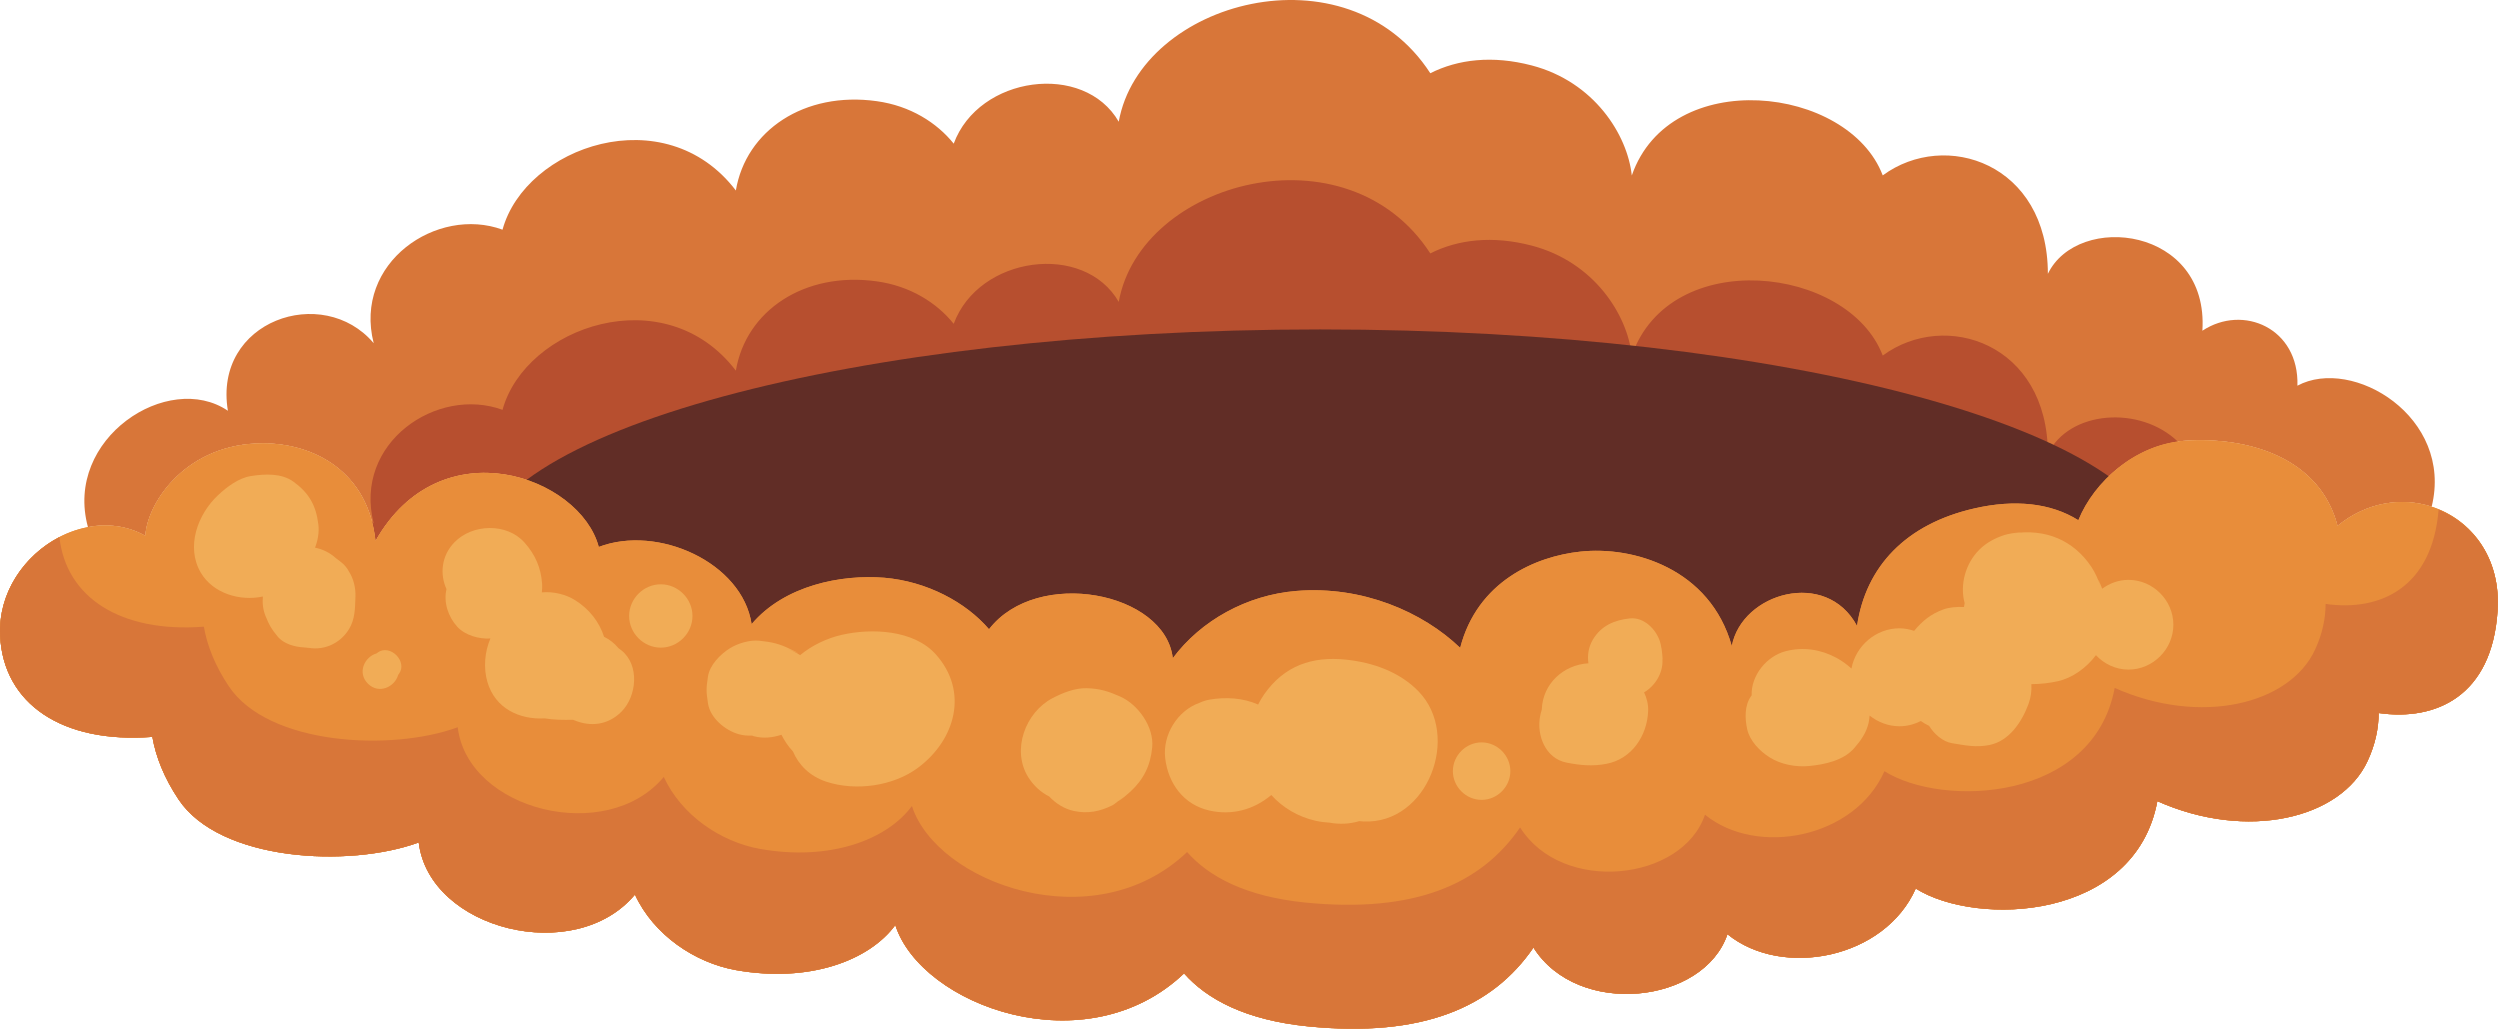 <svg width="222" height="92" viewBox="0 0 222 92" fill="none" xmlns="http://www.w3.org/2000/svg">
<g clip-path="url(#clip0_13_5687)">
<path d="M167.197 15.568C172.744 11.489 181.851 14.503 181.851 24.316C184.517 18.809 196.171 20.143 195.571 29.369C199.184 26.983 204.171 29.143 204.011 34.249C208.904 31.623 217.891 37.023 215.932 44.995C213.277 44.129 210.144 44.583 207.571 46.703C206.011 40.636 199.611 38.756 194.011 39.142C189.652 39.448 185.957 42.743 184.557 46.196C182.117 44.661 178.904 44.328 175.344 45.142C169.237 46.529 165.677 50.316 164.904 55.583C162.171 50.476 154.677 52.636 153.784 57.369C151.851 50.476 145.011 48.476 140.344 48.983C136.331 49.409 131.184 51.649 129.664 57.529C126.344 54.341 120.971 51.995 115.117 52.476C110.717 52.836 106.637 55.102 104.144 58.448C103.477 52.568 92.091 50.356 87.825 55.876C85.771 53.476 82.304 51.623 78.517 51.303C74.731 50.995 69.664 51.969 66.744 55.423C65.917 49.943 58.397 46.568 53.171 48.568C51.531 42.328 39.131 37.809 33.344 48.036C32.677 41.809 27.784 39.369 23.344 39.369C16.664 39.369 13.117 44.476 12.904 47.583C11.304 46.689 9.517 46.476 7.811 46.809C5.652 38.929 14.944 32.888 20.237 36.476C18.904 28.476 28.677 25.142 33.184 30.476C31.357 23.316 38.825 18.263 44.624 20.396C46.652 12.995 59.051 8.661 65.344 16.916C66.237 11.583 71.437 8.089 77.851 8.983C80.837 9.396 83.184 10.888 84.691 12.756C86.904 6.729 96.265 5.463 99.344 10.809C101.277 0.049 119.637 -4.885 127.011 6.503C129.464 5.263 132.531 4.901 136.011 5.809C141.571 7.263 144.517 11.969 144.904 15.583C148.291 5.809 164.144 7.583 167.184 15.568H167.197Z" fill="#D87639"/>
<path d="M33.344 48.036C39.131 37.809 51.531 42.328 53.171 48.568C58.397 46.568 65.917 49.943 66.744 55.423C69.664 51.969 74.731 50.995 78.517 51.303C82.304 51.623 85.771 53.476 87.825 55.876C92.091 50.356 103.477 52.568 104.144 58.448C106.637 55.102 110.717 52.836 115.117 52.476C120.971 51.995 126.344 54.341 129.664 57.529C131.184 51.649 136.331 49.409 140.344 48.983C145.011 48.476 151.851 50.476 153.784 57.369C154.677 52.636 162.171 50.476 164.904 55.583C165.677 50.316 169.237 46.529 175.344 45.142C178.904 44.328 182.117 44.661 184.557 46.196C185.892 42.904 189.321 39.787 193.415 39.235C190.04 35.969 183.727 36.44 181.851 40.316C181.851 30.503 172.744 27.489 167.197 31.568H167.184C164.144 23.583 148.291 21.809 144.904 31.583C144.517 27.969 141.571 23.262 136.011 21.809C132.531 20.901 129.464 21.263 127.011 22.503C119.637 11.115 101.277 16.049 99.344 26.809C96.265 21.462 86.904 22.729 84.691 28.756C83.184 26.888 80.837 25.396 77.851 24.983C71.437 24.089 66.237 27.583 65.344 32.916C59.051 24.661 46.652 28.995 44.624 36.396C38.825 34.263 31.357 39.316 33.184 46.476L33.016 46.308C33.16 46.852 33.277 47.42 33.344 48.036Z" fill="#B74F2F"/>
<path d="M192.23 49.587C192.23 60.815 158.652 69.92 117.23 69.92C75.811 69.92 42.23 60.815 42.23 49.587C42.23 38.359 75.811 29.253 117.23 29.253C158.652 29.253 192.23 38.359 192.23 49.587Z" fill="#612D26"/>
<path d="M215.932 44.995C219.411 46.115 222.104 49.476 221.784 54.249C221.291 61.796 216.331 64.049 211.224 63.316C211.224 64.675 210.917 66.129 210.237 67.583C207.879 72.689 199.571 74.703 191.571 71.143C189.599 81.743 175.571 82.328 170.117 78.901C167.371 85.129 158.265 86.916 153.397 82.956C151.304 89.156 140.104 90.396 136.171 84.143C132.517 89.476 126.291 92.143 116.171 91.143C110.599 90.583 107.171 88.729 105.144 86.436C96.451 94.716 81.797 89.303 79.504 82.143C77.184 85.303 71.851 87.303 65.344 86.143C61.704 85.489 58.037 83.023 56.384 79.436C51.077 85.809 38.117 82.568 37.184 74.809C30.957 77.089 19.504 76.476 15.851 70.983C14.571 69.063 13.837 67.196 13.531 65.436C5.477 66.049 0.304 62.463 0.011 56.476C-0.229 51.623 3.584 47.596 7.811 46.809C9.517 46.476 11.304 46.689 12.904 47.583C13.117 44.476 16.664 39.369 23.344 39.369C27.784 39.369 32.677 41.809 33.344 48.036C39.131 37.809 51.531 42.328 53.171 48.568C58.397 46.568 65.917 49.943 66.744 55.423C69.664 51.969 74.731 50.995 78.517 51.303C82.304 51.623 85.771 53.476 87.825 55.876C92.091 50.356 103.477 52.568 104.144 58.448C106.637 55.103 110.717 52.836 115.117 52.476C120.971 51.995 126.344 54.341 129.664 57.529C131.184 51.649 136.331 49.409 140.344 48.983C145.011 48.476 151.851 50.476 153.784 57.369C154.677 52.636 162.171 50.476 164.904 55.583C165.677 50.316 169.237 46.529 175.344 45.143C178.904 44.328 182.117 44.661 184.557 46.196C185.957 42.743 189.652 39.448 194.011 39.143C199.611 38.756 206.011 40.636 207.571 46.703C210.144 44.583 213.277 44.129 215.932 44.995Z" fill="#E88D3A"/>
<path d="M216.549 45.253C215.979 52.224 211.319 54.317 206.513 53.628C206.513 54.924 206.221 56.309 205.575 57.693C203.325 62.56 195.408 64.48 187.784 61.087C185.903 71.189 172.535 71.748 167.337 68.483C164.719 74.417 156.043 76.12 151.403 72.344C149.407 78.253 138.735 79.436 134.985 73.476C131.501 78.559 125.568 81.101 115.924 80.148C110.612 79.613 107.345 77.847 105.415 75.661C97.129 83.552 83.163 78.393 80.979 71.571C78.768 74.581 73.684 76.488 67.484 75.381C64.013 74.76 60.519 72.409 58.944 68.991C53.885 75.064 41.536 71.977 40.645 64.581C34.711 66.753 23.795 66.169 20.313 60.933C19.093 59.104 18.393 57.325 18.103 55.649C10.697 56.212 5.861 53.045 5.277 47.697C2.184 49.303 -0.179 52.625 0.011 56.476C0.304 62.463 5.477 66.049 13.531 65.436C13.837 67.196 14.571 69.063 15.851 70.983C19.504 76.476 30.957 77.089 37.184 74.809C38.117 82.568 51.077 85.809 56.384 79.436C58.037 83.023 61.704 85.489 65.344 86.143C71.851 87.303 77.184 85.303 79.504 82.143C81.797 89.303 96.451 94.716 105.144 86.436C107.171 88.729 110.599 90.583 116.171 91.143C126.291 92.143 132.517 89.476 136.171 84.143C140.104 90.396 151.304 89.156 153.397 82.956C158.265 86.916 167.371 85.129 170.117 78.901C175.571 82.328 189.599 81.743 191.571 71.143C199.571 74.703 207.879 72.689 210.237 67.583C210.917 66.129 211.224 64.675 211.224 63.316C216.331 64.049 221.291 61.796 221.784 54.249C222.085 49.769 219.719 46.557 216.549 45.253Z" fill="#D87639"/>
<path d="M29.804 49.545L29.828 49.563L29.884 49.603L29.804 49.545Z" fill="#F1AC56"/>
<path d="M30.328 49.95C30.161 49.822 29.993 49.692 29.828 49.563C29.289 49.081 28.648 48.763 27.973 48.632C28.223 48 28.353 47.259 28.272 46.587C28.07 44.901 27.457 43.795 26.073 42.784C24.992 41.995 23.503 42.081 22.267 42.276C21.184 42.448 20.149 43.237 19.376 43.959C17.553 45.657 16.48 48.563 17.834 50.858C18.922 52.696 21.302 53.407 23.343 52.971C23.288 53.562 23.353 54.159 23.592 54.735C23.939 55.571 24.065 55.794 24.644 56.511C25.188 57.185 26.192 57.456 27.011 57.491C27.276 57.502 27.932 57.681 27.096 57.461C28.62 57.863 30.161 57.209 30.984 55.88C31.545 54.972 31.528 53.965 31.564 52.948C31.59 52.204 31.395 51.391 30.992 50.761C30.825 50.44 30.602 50.169 30.328 49.95Z" fill="#F1AC56"/>
<path d="M55.181 57.751L54.92 57.557C54.568 57.133 54.137 56.784 53.64 56.545C53.215 55.232 52.343 54.092 51.06 53.289C50.244 52.779 49.131 52.508 48.115 52.603C48.139 52.351 48.159 52.097 48.141 51.853C48.04 50.417 47.535 49.261 46.581 48.185C45.008 46.411 41.946 46.511 40.355 48.155C39.184 49.363 39.048 50.989 39.648 52.315C39.372 53.483 39.797 54.765 40.6 55.649C41.289 56.412 42.535 56.764 43.548 56.697C43.031 57.907 42.927 59.321 43.276 60.539C43.968 62.936 46.156 63.916 48.369 63.792C49.177 63.927 50.014 63.936 50.888 63.915L51.016 63.969H51.024C52.417 64.543 53.971 64.412 55.181 63.201C56.547 61.836 56.823 59.068 55.181 57.751Z" fill="#F1AC56"/>
<path d="M74.741 56.376C73.435 56.676 72.117 57.296 71.052 58.175C70.728 57.967 70.376 57.792 69.98 57.631C71.556 58.273 70.605 57.855 70.22 57.661C69.221 57.161 68.539 57.013 67.437 56.897C66.592 56.809 65.535 57.121 64.821 57.563C63.972 58.089 63.017 59.056 62.868 60.076C62.705 61.182 62.704 61.356 62.869 62.46C63.063 63.764 64.412 64.871 65.607 65.199C65.984 65.303 66.385 65.339 66.788 65.321L66.936 65.376C67.803 65.603 68.603 65.499 69.393 65.248C69.664 65.784 69.997 66.287 70.412 66.724C70.915 67.913 71.897 68.925 73.363 69.411C75.988 70.28 79.325 69.811 81.523 68.172C84.837 65.704 86.048 61.413 83.105 58.114C81.148 55.921 77.396 55.767 74.741 56.376Z" fill="#F1AC56"/>
<path d="M58.679 51.886C57.147 51.886 55.867 53.164 55.867 54.699C55.867 56.232 57.147 57.511 58.679 57.511C60.212 57.511 61.492 56.232 61.492 54.699C61.492 53.164 60.212 51.886 58.679 51.886Z" fill="#F1AC56"/>
<path d="M131.567 65.924C130.176 65.924 129.015 67.084 129.015 68.476C129.015 69.868 130.176 71.028 131.567 71.028C132.957 71.028 134.119 69.868 134.119 68.476C134.119 67.084 132.957 65.924 131.567 65.924Z" fill="#F1AC56"/>
<path d="M33.537 57.951L33.438 58.024C32.38 58.32 31.697 59.733 32.669 60.707C33.645 61.683 35.066 60.993 35.357 59.931L35.425 59.839C36.233 58.745 34.629 57.14 33.537 57.951Z" fill="#F1AC56"/>
<path d="M99.464 61.849C98.436 61.393 97.654 61.139 96.498 61.112C95.456 61.089 94.389 61.516 93.489 61.983C91.034 63.253 89.793 66.639 91.329 69.047C91.798 69.781 92.433 70.36 93.176 70.732C93.766 71.365 94.528 71.836 95.369 72.016C96.594 72.276 97.66 72.065 98.777 71.513L98.965 71.392C99.824 70.721 99.928 70.647 99.277 71.164C99.662 70.925 100.018 70.625 100.354 70.32C101.55 69.227 102.161 67.991 102.316 66.367C102.489 64.549 101.068 62.56 99.464 61.849Z" fill="#F1AC56"/>
<path d="M125.972 61.401C124.272 59.644 121.888 58.824 119.511 58.574C116.511 58.264 114.049 59.117 112.269 61.641C112.056 61.942 111.879 62.252 111.719 62.565C110.403 61.968 108.832 61.88 107.403 62.128C107.089 62.182 106.793 62.282 106.512 62.412C104.556 63.1 103.231 65.257 103.468 67.313C103.728 69.569 105.101 71.466 107.413 71.98C109.399 72.42 111.303 71.912 112.855 70.628L112.887 70.594C113.891 71.701 115.245 72.534 116.852 72.89C117.26 72.982 117.664 73.028 118.069 73.052C118.955 73.216 119.861 73.172 120.701 72.917C120.835 72.928 120.964 72.941 121.1 72.948C126.775 73.188 129.769 65.326 125.972 61.401Z" fill="#F1AC56"/>
<path d="M147.533 57.574C147.505 57.364 147.467 57.156 147.4 56.951C147.043 55.868 145.977 54.78 144.724 54.915C143.361 55.06 142.179 55.559 141.444 56.803C141.045 57.48 140.953 58.209 141.052 58.901C138.825 59.033 136.981 60.731 136.911 63.013C136.852 63.204 136.801 63.393 136.765 63.581C136.432 65.269 137.22 67.352 139.116 67.721C140.339 67.961 141.421 68.063 142.648 67.828C144.907 67.399 146.269 65.332 146.356 63.143C146.38 62.557 146.237 61.997 145.995 61.483C147.015 60.876 147.691 59.727 147.625 58.56L147.636 58.48C147.625 58.1 147.504 57.259 147.533 57.574Z" fill="#F1AC56"/>
<path d="M189.011 51.492C188.14 51.492 187.335 51.792 186.673 52.28L186.573 52.025C186.444 51.751 186.137 50.893 186.527 52.068C186.337 51.497 186.057 50.852 185.713 50.337C184.105 47.933 181.6 46.937 178.769 47.365C180.416 47.117 178.533 47.328 177.983 47.513C177.145 47.792 176.389 48.185 175.759 48.816C174.552 50.021 174.012 51.9 174.46 53.555L174.401 53.903C173.759 53.868 173.067 53.937 172.587 54.112C171.431 54.533 170.703 55.147 169.975 56.019C169.56 55.885 169.131 55.793 168.677 55.793C166.571 55.793 164.783 57.357 164.409 59.368C163.992 58.985 163.524 58.656 163.081 58.417C161.679 57.663 160.128 57.428 158.579 57.823C156.889 58.252 155.479 59.98 155.547 61.757L155.492 61.824C154.905 62.652 154.944 63.813 155.149 64.745C155.376 65.784 156.263 66.699 157.139 67.251C158.155 67.892 159.492 68.139 160.676 68.019C162.044 67.883 163.687 67.536 164.647 66.443C165.237 65.769 165.716 65.097 165.929 64.208C165.984 63.977 166.001 63.761 166.021 63.544C166.763 64.127 167.679 64.492 168.677 64.492C169.357 64.492 169.995 64.315 170.573 64.027C170.804 64.193 171.048 64.336 171.307 64.456C171.72 65.143 172.508 65.86 173.325 65.992C174.499 66.185 175.461 66.396 176.663 66.156C178.432 65.803 179.548 64.089 180.128 62.521C180.349 61.924 180.421 61.328 180.385 60.753C181.22 60.751 182.045 60.647 182.741 60.491C184.027 60.203 185.273 59.311 186.12 58.181C186.852 58.961 187.879 59.46 189.011 59.46C191.183 59.46 192.995 57.648 192.995 55.476C192.995 53.304 191.183 51.492 189.011 51.492Z" fill="#F1AC56"/>
<path d="M215.932 44.995C219.411 46.115 222.104 49.476 221.784 54.249C221.291 61.796 216.331 64.049 211.224 63.316C211.224 64.675 210.917 66.129 210.237 67.583C207.879 72.689 199.571 74.703 191.571 71.143C189.599 81.743 175.571 82.328 170.117 78.901C167.371 85.129 158.265 86.916 153.397 82.956C151.304 89.156 140.104 90.396 136.171 84.143C132.517 89.476 126.291 92.143 116.171 91.143C110.599 90.583 107.171 88.729 105.144 86.436C96.451 94.716 81.797 89.303 79.504 82.143C77.184 85.303 71.851 87.303 65.344 86.143C61.704 85.489 58.037 83.023 56.384 79.436C51.077 85.809 38.117 82.568 37.184 74.809C30.957 77.089 19.504 76.476 15.851 70.983C14.571 69.063 13.837 67.196 13.531 65.436C5.477 66.049 0.304 62.463 0.011 56.476C-0.229 51.623 3.584 47.596 7.811 46.809C9.517 46.476 11.304 46.689 12.904 47.583C13.117 44.476 16.664 39.369 23.344 39.369C27.784 39.369 32.677 41.809 33.344 48.036C39.131 37.809 51.531 42.328 53.171 48.568C58.397 46.568 65.917 49.943 66.744 55.423C69.664 51.969 74.731 50.995 78.517 51.303C82.304 51.623 85.771 53.476 87.825 55.876C92.091 50.356 103.477 52.568 104.144 58.448C106.637 55.103 110.717 52.836 115.117 52.476C120.971 51.995 126.344 54.341 129.664 57.529C131.184 51.649 136.331 49.409 140.344 48.983C145.011 48.476 151.851 50.476 153.784 57.369C154.677 52.636 162.171 50.476 164.904 55.583C165.677 50.316 169.237 46.529 175.344 45.143C178.904 44.328 182.117 44.661 184.557 46.196C185.957 42.743 189.652 39.448 194.011 39.143C199.611 38.756 206.011 40.636 207.571 46.703C210.144 44.583 213.277 44.129 215.932 44.995Z" fill="#E88D3A"/>
<path d="M216.549 45.253C215.979 52.224 211.319 54.317 206.513 53.628C206.513 54.924 206.221 56.309 205.575 57.693C203.325 62.56 195.408 64.48 187.784 61.087C185.903 71.189 172.535 71.748 167.337 68.483C164.719 74.417 156.043 76.12 151.403 72.344C149.407 78.253 138.735 79.436 134.985 73.476C131.501 78.559 125.568 81.101 115.924 80.148C110.612 79.613 107.345 77.847 105.415 75.661C97.129 83.552 83.163 78.393 80.979 71.571C78.768 74.581 73.684 76.488 67.484 75.381C64.013 74.76 60.519 72.409 58.944 68.991C53.885 75.064 41.536 71.977 40.645 64.581C34.711 66.753 23.795 66.169 20.313 60.933C19.093 59.104 18.393 57.325 18.103 55.649C10.697 56.212 5.861 53.045 5.277 47.697C2.184 49.303 -0.179 52.625 0.011 56.476C0.304 62.463 5.477 66.049 13.531 65.436C13.837 67.196 14.571 69.063 15.851 70.983C19.504 76.476 30.957 77.089 37.184 74.809C38.117 82.568 51.077 85.809 56.384 79.436C58.037 83.023 61.704 85.489 65.344 86.143C71.851 87.303 77.184 85.303 79.504 82.143C81.797 89.303 96.451 94.716 105.144 86.436C107.171 88.729 110.599 90.583 116.171 91.143C126.291 92.143 132.517 89.476 136.171 84.143C140.104 90.396 151.304 89.156 153.397 82.956C158.265 86.916 167.371 85.129 170.117 78.901C175.571 82.328 189.599 81.743 191.571 71.143C199.571 74.703 207.879 72.689 210.237 67.583C210.917 66.129 211.224 64.675 211.224 63.316C216.331 64.049 221.291 61.796 221.784 54.249C222.085 49.769 219.719 46.557 216.549 45.253Z" fill="#D87639"/>
<path d="M29.804 49.545L29.828 49.563L29.884 49.603L29.804 49.545Z" fill="#F1AC56"/>
<path d="M30.328 49.95C30.161 49.822 29.993 49.692 29.828 49.563C29.289 49.081 28.648 48.763 27.973 48.632C28.223 48 28.353 47.259 28.272 46.587C28.07 44.901 27.457 43.795 26.073 42.784C24.992 41.995 23.503 42.081 22.267 42.276C21.184 42.448 20.149 43.237 19.376 43.959C17.553 45.657 16.48 48.563 17.834 50.858C18.922 52.696 21.302 53.407 23.343 52.971C23.288 53.562 23.353 54.159 23.592 54.735C23.939 55.571 24.065 55.794 24.644 56.511C25.188 57.185 26.192 57.456 27.011 57.491C27.276 57.502 27.932 57.681 27.096 57.461C28.62 57.863 30.161 57.209 30.984 55.88C31.545 54.972 31.528 53.965 31.564 52.948C31.59 52.204 31.395 51.391 30.992 50.761C30.825 50.44 30.602 50.169 30.328 49.95Z" fill="#F1AC56"/>
<path d="M55.181 57.751L54.92 57.557C54.568 57.133 54.137 56.784 53.64 56.545C53.215 55.232 52.343 54.092 51.06 53.289C50.244 52.779 49.131 52.508 48.115 52.603C48.139 52.351 48.159 52.097 48.141 51.853C48.04 50.417 47.535 49.261 46.581 48.185C45.008 46.411 41.946 46.511 40.355 48.155C39.184 49.363 39.048 50.989 39.648 52.315C39.372 53.483 39.797 54.765 40.6 55.649C41.289 56.412 42.535 56.764 43.548 56.697C43.031 57.907 42.927 59.321 43.276 60.539C43.968 62.936 46.156 63.916 48.369 63.792C49.177 63.927 50.014 63.936 50.888 63.915L51.016 63.969H51.024C52.417 64.543 53.971 64.412 55.181 63.201C56.547 61.836 56.823 59.068 55.181 57.751Z" fill="#F1AC56"/>
<path d="M74.741 56.376C73.435 56.676 72.117 57.296 71.052 58.175C70.728 57.967 70.376 57.792 69.98 57.631C71.556 58.273 70.605 57.855 70.22 57.661C69.221 57.161 68.539 57.013 67.437 56.897C66.592 56.809 65.535 57.121 64.821 57.563C63.972 58.089 63.017 59.056 62.868 60.076C62.705 61.182 62.704 61.356 62.869 62.46C63.063 63.764 64.412 64.871 65.607 65.199C65.984 65.303 66.385 65.339 66.788 65.321L66.936 65.376C67.803 65.603 68.603 65.499 69.393 65.248C69.664 65.784 69.997 66.287 70.412 66.724C70.915 67.913 71.897 68.925 73.363 69.411C75.988 70.28 79.325 69.811 81.523 68.172C84.837 65.704 86.048 61.413 83.105 58.114C81.148 55.921 77.396 55.767 74.741 56.376Z" fill="#F1AC56"/>
<path d="M58.679 51.886C57.147 51.886 55.867 53.164 55.867 54.699C55.867 56.232 57.147 57.511 58.679 57.511C60.212 57.511 61.492 56.232 61.492 54.699C61.492 53.164 60.212 51.886 58.679 51.886Z" fill="#F1AC56"/>
<path d="M131.567 65.924C130.176 65.924 129.015 67.084 129.015 68.476C129.015 69.868 130.176 71.028 131.567 71.028C132.957 71.028 134.119 69.868 134.119 68.476C134.119 67.084 132.957 65.924 131.567 65.924Z" fill="#F1AC56"/>
<path d="M33.537 57.951L33.438 58.024C32.38 58.32 31.697 59.733 32.669 60.707C33.645 61.683 35.066 60.993 35.357 59.931L35.425 59.839C36.233 58.745 34.629 57.14 33.537 57.951Z" fill="#F1AC56"/>
<path d="M99.464 61.849C98.436 61.393 97.654 61.139 96.498 61.112C95.456 61.089 94.389 61.516 93.489 61.983C91.034 63.253 89.793 66.639 91.329 69.047C91.798 69.781 92.433 70.36 93.176 70.732C93.766 71.365 94.528 71.836 95.369 72.016C96.594 72.276 97.66 72.065 98.777 71.513L98.965 71.392C99.824 70.721 99.928 70.647 99.277 71.164C99.662 70.925 100.018 70.625 100.354 70.32C101.55 69.227 102.161 67.991 102.316 66.367C102.489 64.549 101.068 62.56 99.464 61.849Z" fill="#F1AC56"/>
<path d="M125.972 61.401C124.272 59.644 121.888 58.824 119.511 58.574C116.511 58.264 114.049 59.117 112.269 61.641C112.056 61.942 111.879 62.252 111.719 62.565C110.403 61.968 108.832 61.88 107.403 62.128C107.089 62.182 106.793 62.282 106.512 62.412C104.556 63.1 103.231 65.257 103.468 67.313C103.728 69.569 105.101 71.466 107.413 71.98C109.399 72.42 111.303 71.912 112.855 70.628L112.887 70.594C113.891 71.701 115.245 72.534 116.852 72.89C117.26 72.982 117.664 73.028 118.069 73.052C118.955 73.216 119.861 73.172 120.701 72.917C120.835 72.928 120.964 72.941 121.1 72.948C126.775 73.188 129.769 65.326 125.972 61.401Z" fill="#F1AC56"/>
<path d="M147.533 57.574C147.505 57.364 147.467 57.156 147.4 56.951C147.043 55.868 145.977 54.78 144.724 54.915C143.361 55.06 142.179 55.559 141.444 56.803C141.045 57.48 140.953 58.209 141.052 58.901C138.825 59.033 136.981 60.731 136.911 63.013C136.852 63.204 136.801 63.393 136.765 63.581C136.432 65.269 137.22 67.352 139.116 67.721C140.339 67.961 141.421 68.063 142.648 67.828C144.907 67.399 146.269 65.332 146.356 63.143C146.38 62.557 146.237 61.997 145.995 61.483C147.015 60.876 147.691 59.727 147.625 58.56L147.636 58.48C147.625 58.1 147.504 57.259 147.533 57.574Z" fill="#F1AC56"/>
<path d="M189.011 51.492C188.14 51.492 187.335 51.792 186.673 52.28L186.573 52.025C186.444 51.751 186.137 50.893 186.527 52.068C186.337 51.497 186.057 50.852 185.713 50.337C184.105 47.933 181.6 46.937 178.769 47.365C180.416 47.117 178.533 47.328 177.983 47.513C177.145 47.792 176.389 48.185 175.759 48.816C174.552 50.021 174.012 51.9 174.46 53.555L174.401 53.903C173.759 53.868 173.067 53.937 172.587 54.112C171.431 54.533 170.703 55.147 169.975 56.019C169.56 55.885 169.131 55.793 168.677 55.793C166.571 55.793 164.783 57.357 164.409 59.368C163.992 58.985 163.524 58.656 163.081 58.417C161.679 57.663 160.128 57.428 158.579 57.823C156.889 58.252 155.479 59.98 155.547 61.757L155.492 61.824C154.905 62.652 154.944 63.813 155.149 64.745C155.376 65.784 156.263 66.699 157.139 67.251C158.155 67.892 159.492 68.139 160.676 68.019C162.044 67.883 163.687 67.536 164.647 66.443C165.237 65.769 165.716 65.097 165.929 64.208C165.984 63.977 166.001 63.761 166.021 63.544C166.763 64.127 167.679 64.492 168.677 64.492C169.357 64.492 169.995 64.315 170.573 64.027C170.804 64.193 171.048 64.336 171.307 64.456C171.72 65.143 172.508 65.86 173.325 65.992C174.499 66.185 175.461 66.396 176.663 66.156C178.432 65.803 179.548 64.089 180.128 62.521C180.349 61.924 180.421 61.328 180.385 60.753C181.22 60.751 182.045 60.647 182.741 60.491C184.027 60.203 185.273 59.311 186.12 58.181C186.852 58.961 187.879 59.46 189.011 59.46C191.183 59.46 192.995 57.648 192.995 55.476C192.995 53.304 191.183 51.492 189.011 51.492Z" fill="#F1AC56"/>
</g>
<defs>
<clipPath id="clip0_13_5687">
<rect width="221.81" height="91.35" fill="white"/>
</clipPath>
</defs>
</svg>
